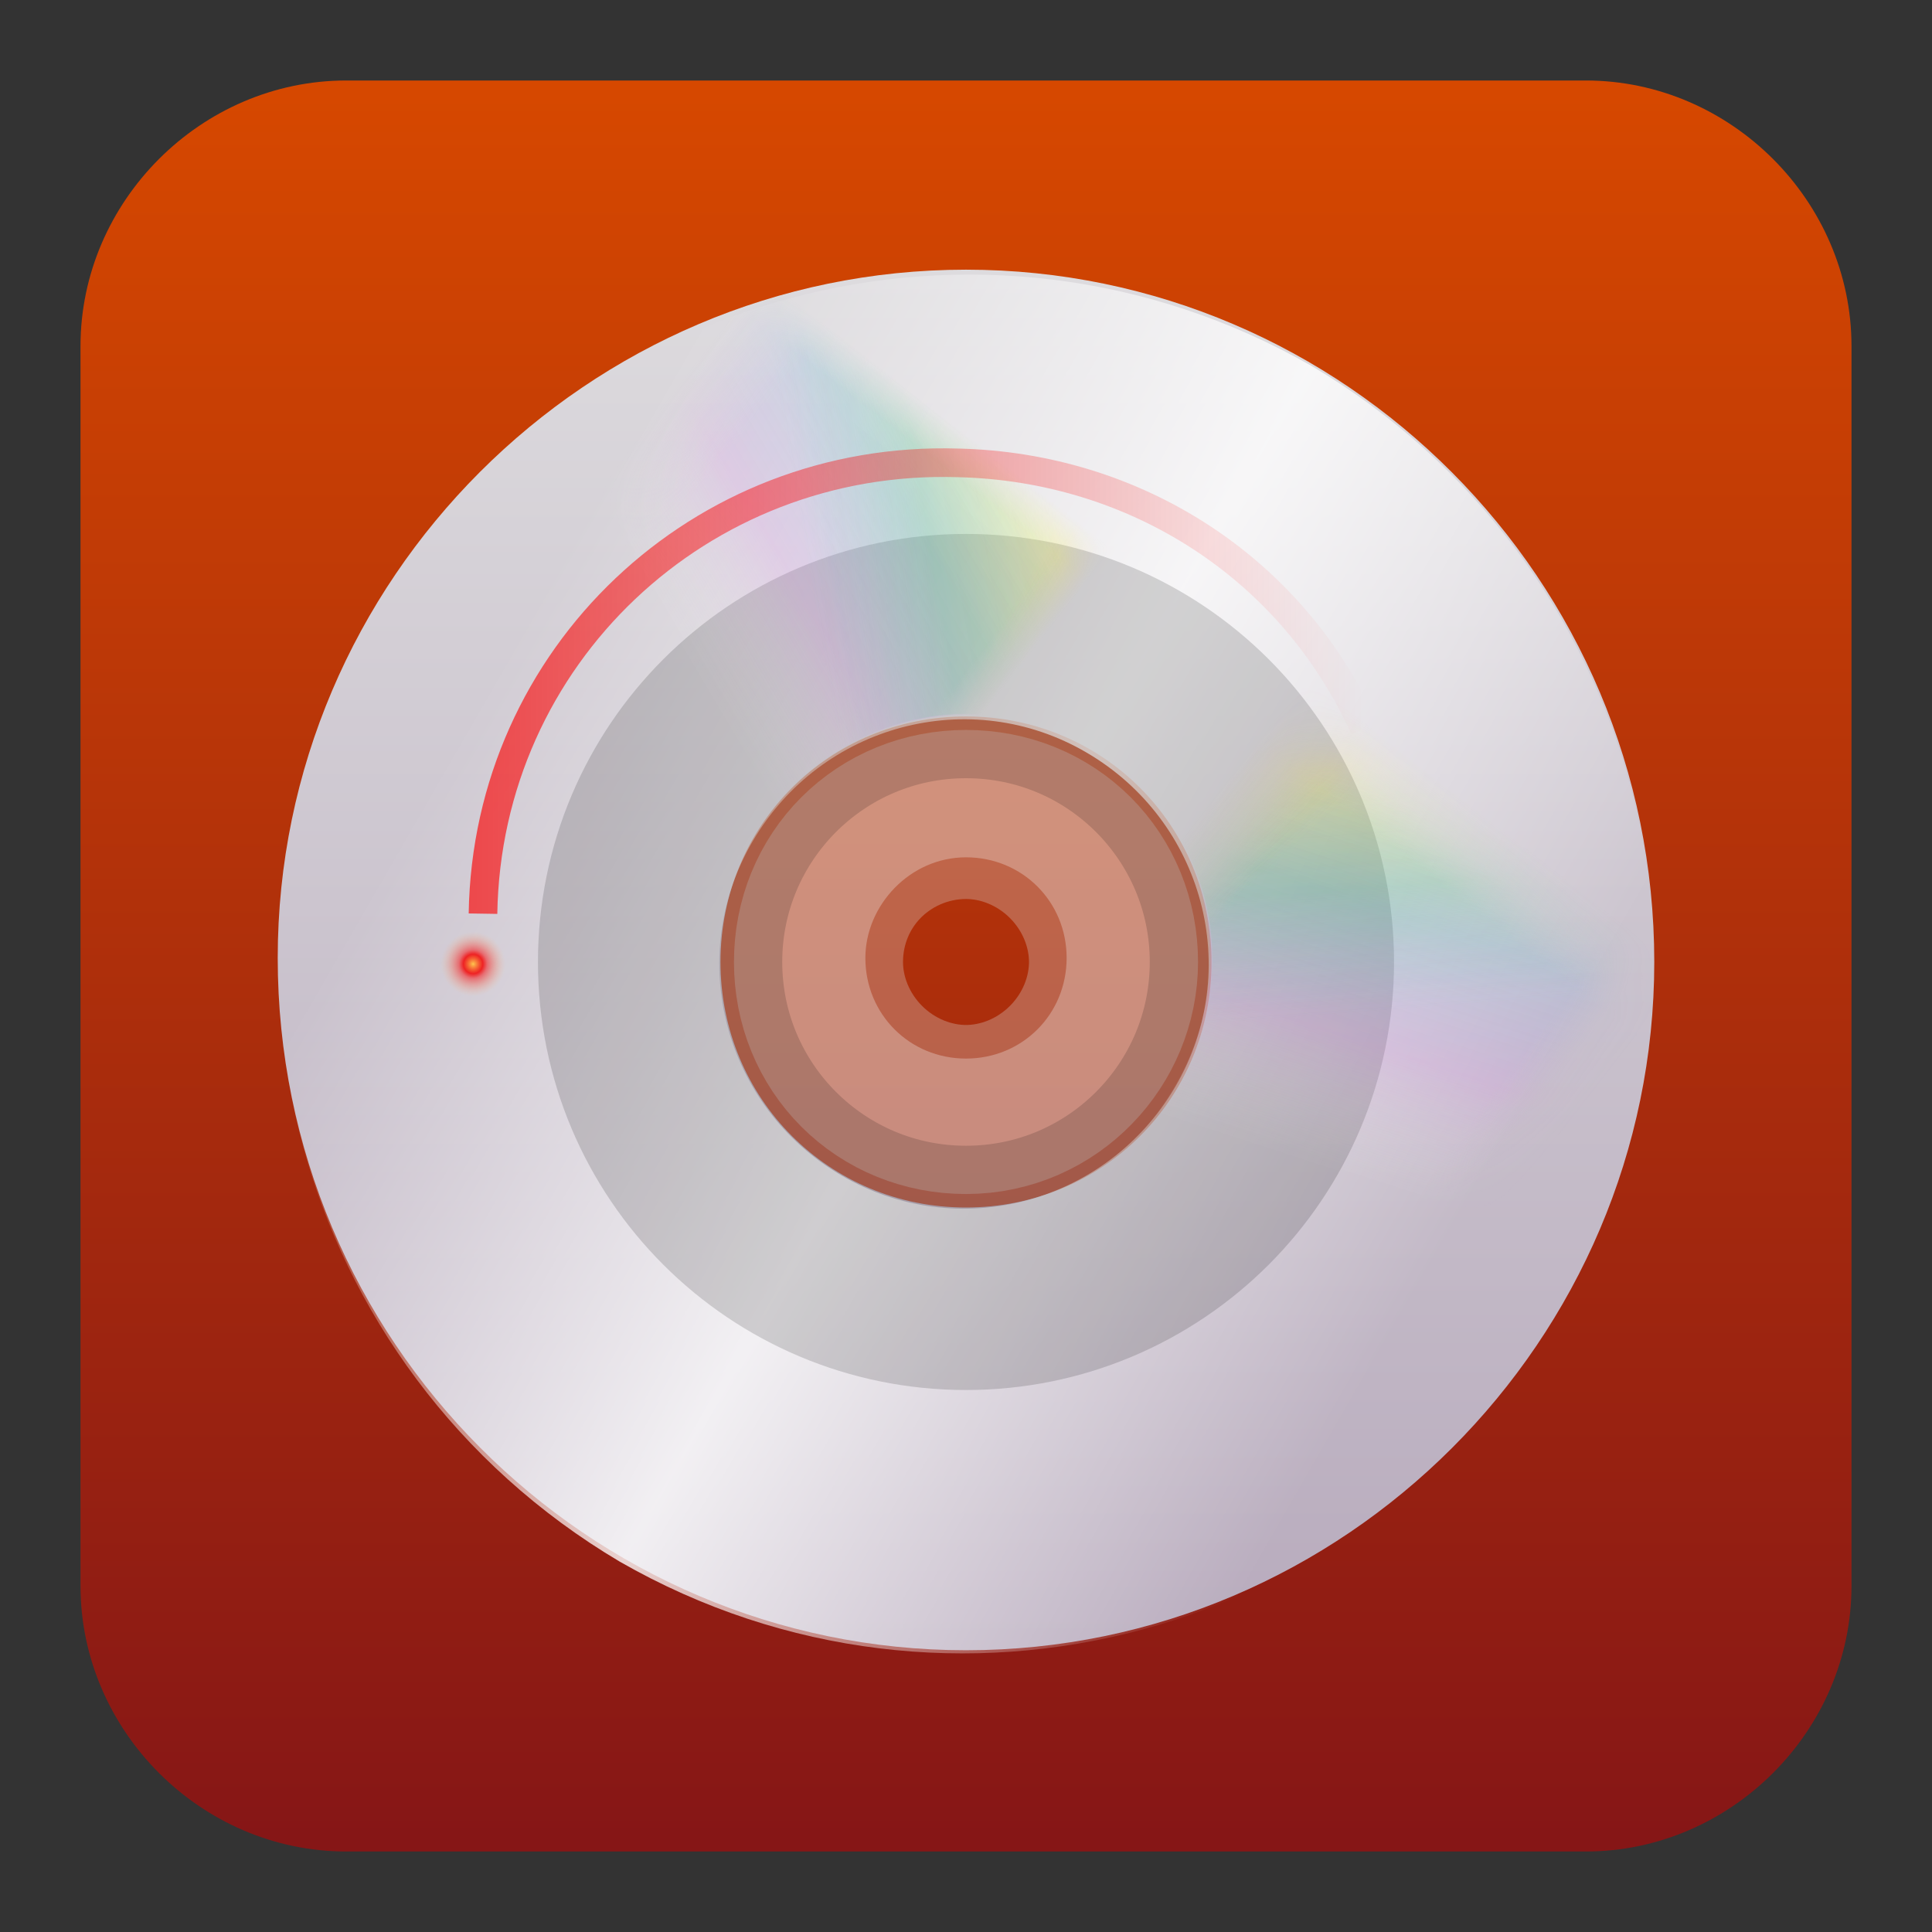 <?xml version="1.0" encoding="UTF-8" standalone="no"?>
<svg width="48px" height="48px" viewBox="0 0 48 48" version="1.1" xmlns="http://www.w3.org/2000/svg" xmlns:xlink="http://www.w3.org/1999/xlink" xmlns:sketch="http://www.bohemiancoding.com/sketch/ns">
    <rect x="0" y="0" width="48" height="48" fill="#333333" stroke="none"/>
    <!-- Generator: Sketch 3.0.4 (8054) - http://www.bohemiancoding.com/sketch -->
    <title>Slice 2</title>
    <desc>Created with Sketch.</desc>
    <defs>
        <linearGradient x1="50%" y1="100%" x2="50%" y2="0%" id="linearGradient-1">
            <stop stop-color="#861616" offset="0%"></stop>
            <stop stop-color="#D64800" offset="100%"></stop>
        </linearGradient>
        <linearGradient x1="50.001%" y1="99.862%" x2="50.001%" y2="-0.059%" id="linearGradient-2">
            <stop stop-color="#B8ABBD" offset="0%"></stop>
            <stop stop-color="#DDDBDE" offset="100%"></stop>
        </linearGradient>
        <linearGradient x1="6.651%" y1="25.039%" x2="93.355%" y2="74.967%" id="linearGradient-3">
            <stop stop-color="#FFFFFF" stop-opacity="0" offset="0%"></stop>
            <stop stop-color="#FFFFFF" stop-opacity="0" offset="15%"></stop>
            <stop stop-color="#FFFFFF" offset="50%"></stop>
            <stop stop-color="#FFFFFF" stop-opacity="0" offset="85%"></stop>
            <stop stop-color="#FFFFFF" stop-opacity="0" offset="100%"></stop>
        </linearGradient>
        <rect id="path-4" x="-0.14" y="5.444" width="19.127" height="9.564"></rect>
        <linearGradient x1="99.068%" y1="41.173%" x2="57.699%" y2="3.614%" id="linearGradient-6">
            <stop stop-color="#FFFFFF" stop-opacity="0" offset="0%"></stop>
            <stop stop-color="#FFFC2B" stop-opacity="0.234" offset="35%"></stop>
            <stop stop-color="#46D15D" stop-opacity="0.219" offset="50%"></stop>
            <stop stop-color="#46D1AA" stop-opacity="0" offset="65%"></stop>
            <stop stop-color="#FFFFFF" stop-opacity="0" offset="100%"></stop>
        </linearGradient>
        <linearGradient x1="92.783%" y1="23.946%" x2="40.403%" y2="4.197%" id="linearGradient-7">
            <stop stop-color="#FFFFFF" stop-opacity="0" offset="0%"></stop>
            <stop stop-color="#AFCFF3" stop-opacity="0" offset="20%"></stop>
            <stop stop-color="#60A0E7" stop-opacity="0.148" offset="35%"></stop>
            <stop stop-color="#DB8EF1" stop-opacity="0.211" offset="50%"></stop>
            <stop stop-color="#FFFFFF" stop-opacity="0" offset="65%"></stop>
            <stop stop-color="#FFFFFF" stop-opacity="0" offset="100%"></stop>
        </linearGradient>
        <linearGradient x1="93.973%" y1="73.734%" x2="84.526%" y2="18.646%" id="linearGradient-8">
            <stop stop-color="#FFFFFF" stop-opacity="0" offset="0%"></stop>
            <stop stop-color="#D5D5D5" stop-opacity="0" offset="30%"></stop>
            <stop stop-color="#EB8888" stop-opacity="0.258" offset="50%"></stop>
            <stop stop-color="#E28F25" stop-opacity="0" offset="70%"></stop>
            <stop stop-color="#FFFFFF" stop-opacity="0" offset="100%"></stop>
        </linearGradient>
        <rect id="path-9" x="0.234" y="5.618" width="19.127" height="9.564"></rect>
        <linearGradient x1="99.188%" y1="41.538%" x2="57.817%" y2="3.993%" id="linearGradient-11">
            <stop stop-color="#FFFFFF" stop-opacity="0" offset="0%"></stop>
            <stop stop-color="#FFFC2B" stop-opacity="0.234" offset="35%"></stop>
            <stop stop-color="#46D15D" stop-opacity="0.219" offset="50%"></stop>
            <stop stop-color="#46D1AA" stop-opacity="0" offset="65%"></stop>
            <stop stop-color="#FFFFFF" stop-opacity="0" offset="100%"></stop>
        </linearGradient>
        <linearGradient x1="92.689%" y1="23.809%" x2="40.311%" y2="4.054%" id="linearGradient-12">
            <stop stop-color="#FFFFFF" stop-opacity="0" offset="0%"></stop>
            <stop stop-color="#AFCFF3" stop-opacity="0" offset="20%"></stop>
            <stop stop-color="#60A0E7" stop-opacity="0.148" offset="35%"></stop>
            <stop stop-color="#DB8EF1" stop-opacity="0.211" offset="50%"></stop>
            <stop stop-color="#FFFFFF" stop-opacity="0" offset="65%"></stop>
            <stop stop-color="#FFFFFF" stop-opacity="0" offset="100%"></stop>
        </linearGradient>
        <linearGradient x1="94.044%" y1="73.63%" x2="84.602%" y2="18.544%" id="linearGradient-13">
            <stop stop-color="#FFFFFF" stop-opacity="0" offset="0%"></stop>
            <stop stop-color="#D5D5D5" stop-opacity="0" offset="30%"></stop>
            <stop stop-color="#EB8888" stop-opacity="0.258" offset="50%"></stop>
            <stop stop-color="#E28F25" stop-opacity="0" offset="70%"></stop>
            <stop stop-color="#FFFFFF" stop-opacity="0" offset="100%"></stop>
        </linearGradient>
        <linearGradient x1="-56.201%" y1="43.737%" x2="99.538%" y2="43.734%" id="linearGradient-14">
            <stop stop-color="#FC0000" offset="0%"></stop>
            <stop stop-color="#FC0000" stop-opacity="0" offset="100%"></stop>
        </linearGradient>
        <radialGradient cx="50.045%" cy="50.004%" fx="50.045%" fy="50.004%" r="7.538%" id="radialGradient-15">
            <stop stop-color="#FFC64E" offset="0%"></stop>
            <stop stop-color="#F30000" stop-opacity="0.831" offset="30%"></stop>
            <stop stop-color="#FB0000" stop-opacity="0.476" offset="43.78%"></stop>
            <stop stop-color="#FFB56F" stop-opacity="0" offset="100%"></stop>
        </radialGradient>
    </defs>
    <g id="Page-1" stroke="none" stroke-width="1" fill="none" fill-rule="evenodd" sketch:type="MSPage">
        <g id="wps-office-etmain-06" sketch:type="MSLayerGroup" transform="translate(2, 2)">
            <path d="M44,37.4 C44,41 41,44 37.4,44 L6.6,44 C3,44 0,41 0,37.4 L0,6.6 C0,3 3,0 6.6,0 L37.4,0 C41,0 44,3 44,6.6 L44,37.4 L44,37.4 Z" id="Shape" fill="url(#linearGradient-1)" sketch:type="MSShapeGroup"></path>
            <g id="Group" transform="translate(1, 2)">
                <path d="M21,11.3 C16.3,11.3 12.5,15.1 12.5,19.8 C12.5,24.5 16.3,28.3 21,28.3 C25.7,28.3 29.5,24.5 29.5,19.8 C29.5,15.1 25.7,11.3 21,11.3 L21,11.3 Z M21,17.3 C22.4,17.3 23.5,18.4 23.5,19.8 C23.5,21.2 22.4,22.3 21,22.3 C19.6,22.3 18.5,21.2 18.5,19.8 C18.5,18.5 19.6,17.3 21,17.3 L21,17.3 Z" id="path3307" opacity="0.3" fill="#FFFFFF" sketch:type="MSShapeGroup"></path>
                <path d="M21,22 C19.8,22 18.9,21.1 18.9,19.9 C18.9,18.7 19.8,17.8 21,17.8 L21,17.8 C22.2,17.8 23.1,18.7 23.1,19.9 C23.1,21 22.2,22 21,22 L21,22 L21,22 Z" id="path3352" stroke="#DCDDDD" stroke-width="7.33" opacity="0.3" sketch:type="MSShapeGroup"></path>
                <path d="M21,2.7 C11.6,2.7 3.9,10.4 3.9,19.8 C3.9,29.3 11.6,37 21,37 C30.4,37 38.1,29.3 38.1,19.9 C38.1,10.4 30.4,2.7 21,2.7 L21,2.7 Z M21,13.8 C24.4,13.8 27.1,16.5 27.1,19.9 C27.1,23.3 24.4,26 21,26 C17.6,26 14.9,23.3 14.9,19.9 C14.9,16.5 17.6,13.8 21,13.8 L21,13.8 Z" id="path3170" fill="url(#linearGradient-2)" sketch:type="MSShapeGroup"></path>
                <path d="M29.6,5.1 C21.4,0.4 11,3.2 6.2,11.4 C1.5,19.6 4.3,30 12.4,34.8 C20.6,39.5 31,36.7 35.8,28.5 C40.5,20.3 37.7,9.9 29.6,5.1 L29.6,5.1 Z M24,14.7 C26.9,16.4 27.9,20.1 26.2,23 C24.5,25.9 20.8,26.9 17.9,25.2 C15,23.5 14,19.8 15.7,16.9 C17.4,14 21.1,13 24,14.7 L24,14.7 L24,14.7 Z" id="path3230" opacity="0.8" fill="url(#linearGradient-3)" sketch:type="MSShapeGroup"></path>
                <path d="M28.6,19.9 C28.6,24.1 25.2,27.5 21,27.5 C16.8,27.5 13.4,24.1 13.4,19.9 L13.4,19.9 C13.4,15.7 16.8,12.3 21,12.3 C25.2,12.3 28.6,15.7 28.6,19.9 L28.6,19.9 L28.6,19.9 Z" id="path3304" stroke="#000000" stroke-width="6.069" opacity="0.15" sketch:type="MSShapeGroup"></path>
                <g id="g3289" transform="translate(20.874, 19.707) rotate(-52.104) translate(-20.874, -19.707) translate(11.086, 0.971)">
                    <g id="Group" transform="translate(0.559, 0)">
                        <g id="g3266-Clipped">
                            <mask id="mask-5" sketch:name="SVGID_166_" fill="white">
                                <use xlink:href="#path-4"></use>
                            </mask>
                            <g id="SVGID_166_"></g>
                            <g id="g3266" mask="url(#mask-5)" sketch:type="MSShapeGroup">
                                <g transform="translate(-7.83, 1.678)">
                                    <path d="M19.967,34.117 C29.251,32.495 35.515,23.658 33.894,14.318 C32.272,5.034 23.435,-1.23 14.094,0.392 C4.81,2.013 -1.454,10.85 0.168,20.19 C1.79,29.475 10.683,35.683 19.967,34.117 L19.967,34.117 Z M18.065,23.267 C14.765,23.826 11.577,21.645 11.018,18.289 C10.459,14.989 12.64,11.801 15.996,11.242 C19.296,10.683 22.484,12.864 23.043,16.22 C23.602,19.519 21.365,22.651 18.065,23.267 L18.065,23.267 Z" id="path3259" fill="url(#linearGradient-6)"></path>
                                    <path d="M25.951,31.824 C34.005,26.902 36.522,16.387 31.6,8.333 C26.679,0.28 16.164,-2.237 8.11,2.685 C0.056,7.606 -2.461,18.121 2.461,26.175 C7.383,34.229 17.898,36.746 25.951,31.824 L25.951,31.824 Z M20.191,22.428 C17.338,24.161 13.591,23.267 11.801,20.414 C10.067,17.562 10.962,13.815 13.815,12.025 C16.667,10.291 20.414,11.186 22.204,14.038 C23.994,16.947 23.043,20.694 20.191,22.428 L20.191,22.428 Z" id="path3231" fill="url(#linearGradient-7)"></path>
                                    <path d="M8.949,32.327 C17.282,36.802 27.629,33.669 32.104,25.336 C36.578,17.003 33.446,6.656 25.113,2.181 C16.779,-2.293 6.432,0.839 1.958,9.172 C-2.517,17.506 0.615,27.853 8.949,32.327 L8.949,32.327 Z M14.15,22.595 C11.186,21.029 10.067,17.338 11.633,14.374 C13.199,11.41 16.891,10.291 19.855,11.857 C22.819,13.423 23.938,17.114 22.372,20.079 C20.806,23.099 17.115,24.217 14.15,22.595 L14.15,22.595 Z" id="path3243" fill="url(#linearGradient-8)"></path>
                                </g>
                            </g>
                        </g>
                    </g>
                    <g id="Group" transform="translate(0, 16.779)">
                        <g id="g3275-Clipped">
                            <mask id="mask-10" sketch:name="SVGID_168_" fill="white">
                                <use xlink:href="#path-9"></use>
                            </mask>
                            <g id="SVGID_168_"></g>
                            <g id="g3275" mask="url(#mask-10)" sketch:type="MSShapeGroup">
                                <g transform="translate(9.788, 1.959) scale(1, -1) translate(-9.788, -1.959) translate(-7.271, -15.099)">
                                    <path d="M19.967,33.725 C29.251,32.103 35.515,23.267 33.894,13.926 C32.272,4.642 23.435,-1.622 14.094,4.002354e-14 C4.81,1.622 -1.454,10.459 0.168,19.799 C1.79,29.083 10.683,35.347 19.967,33.725 L19.967,33.725 Z M18.065,22.875 C14.765,23.434 11.577,21.253 11.018,17.897 C10.459,14.598 12.64,11.41 15.996,10.85 C19.296,10.291 22.484,12.472 23.043,15.828 C23.602,19.128 21.365,22.316 18.065,22.875 L18.065,22.875 Z" id="path3277" fill="url(#linearGradient-11)"></path>
                                    <path d="M25.951,31.488 C34.005,26.566 36.522,16.052 31.6,7.998 C26.679,-0.056 16.164,-2.573 8.11,2.349 C0.056,7.271 -2.461,17.786 2.461,25.839 C7.383,33.837 17.898,36.41 25.951,31.488 L25.951,31.488 Z M20.191,22.092 C17.338,23.826 13.591,22.931 11.801,20.079 C10.067,17.226 10.962,13.479 13.815,11.689 C16.667,9.955 20.414,10.85 22.204,13.703 C23.994,16.555 23.043,20.302 20.191,22.092 L20.191,22.092 Z" id="path3279" fill="url(#linearGradient-12)"></path>
                                    <path d="M8.949,31.936 C17.282,36.41 27.629,33.278 32.104,24.944 C36.578,16.611 33.446,6.264 25.113,1.79 C16.779,-2.685 6.432,0.447 1.958,8.781 C-2.517,17.114 0.615,27.517 8.949,31.936 L8.949,31.936 Z M14.15,22.26 C11.186,20.694 10.067,17.003 11.633,14.038 C13.199,11.074 16.891,9.955 19.855,11.521 C22.819,13.087 23.938,16.779 22.372,19.743 C20.806,22.707 17.115,23.826 14.15,22.26 L14.15,22.26 Z" id="path3281" fill="url(#linearGradient-13)"></path>
                                </g>
                            </g>
                        </g>
                    </g>
                </g>
                <path d="M9,18.7 C9.1,12.3 14.4,7.3 20.8,7.5 C25.2,7.6 29.1,10.1 30.9,14.1" id="path3306" stroke="url(#linearGradient-14)" stroke-width="0.711" sketch:type="MSShapeGroup"></path>
                <path d="M13.9,19.5 C14.1,22.3 12,24.8 9.2,25.1 C6.4,25.3 3.9,23.2 3.6,20.4 C3.4,17.6 5.5,15.1 8.3,14.8 C11.1,14.6 13.6,16.7 13.9,19.5 L13.9,19.5 L13.9,19.5 Z" id="path3290" fill="url(#radialGradient-15)" sketch:type="MSShapeGroup"></path>
            </g>
        </g>
    </g>
</svg>